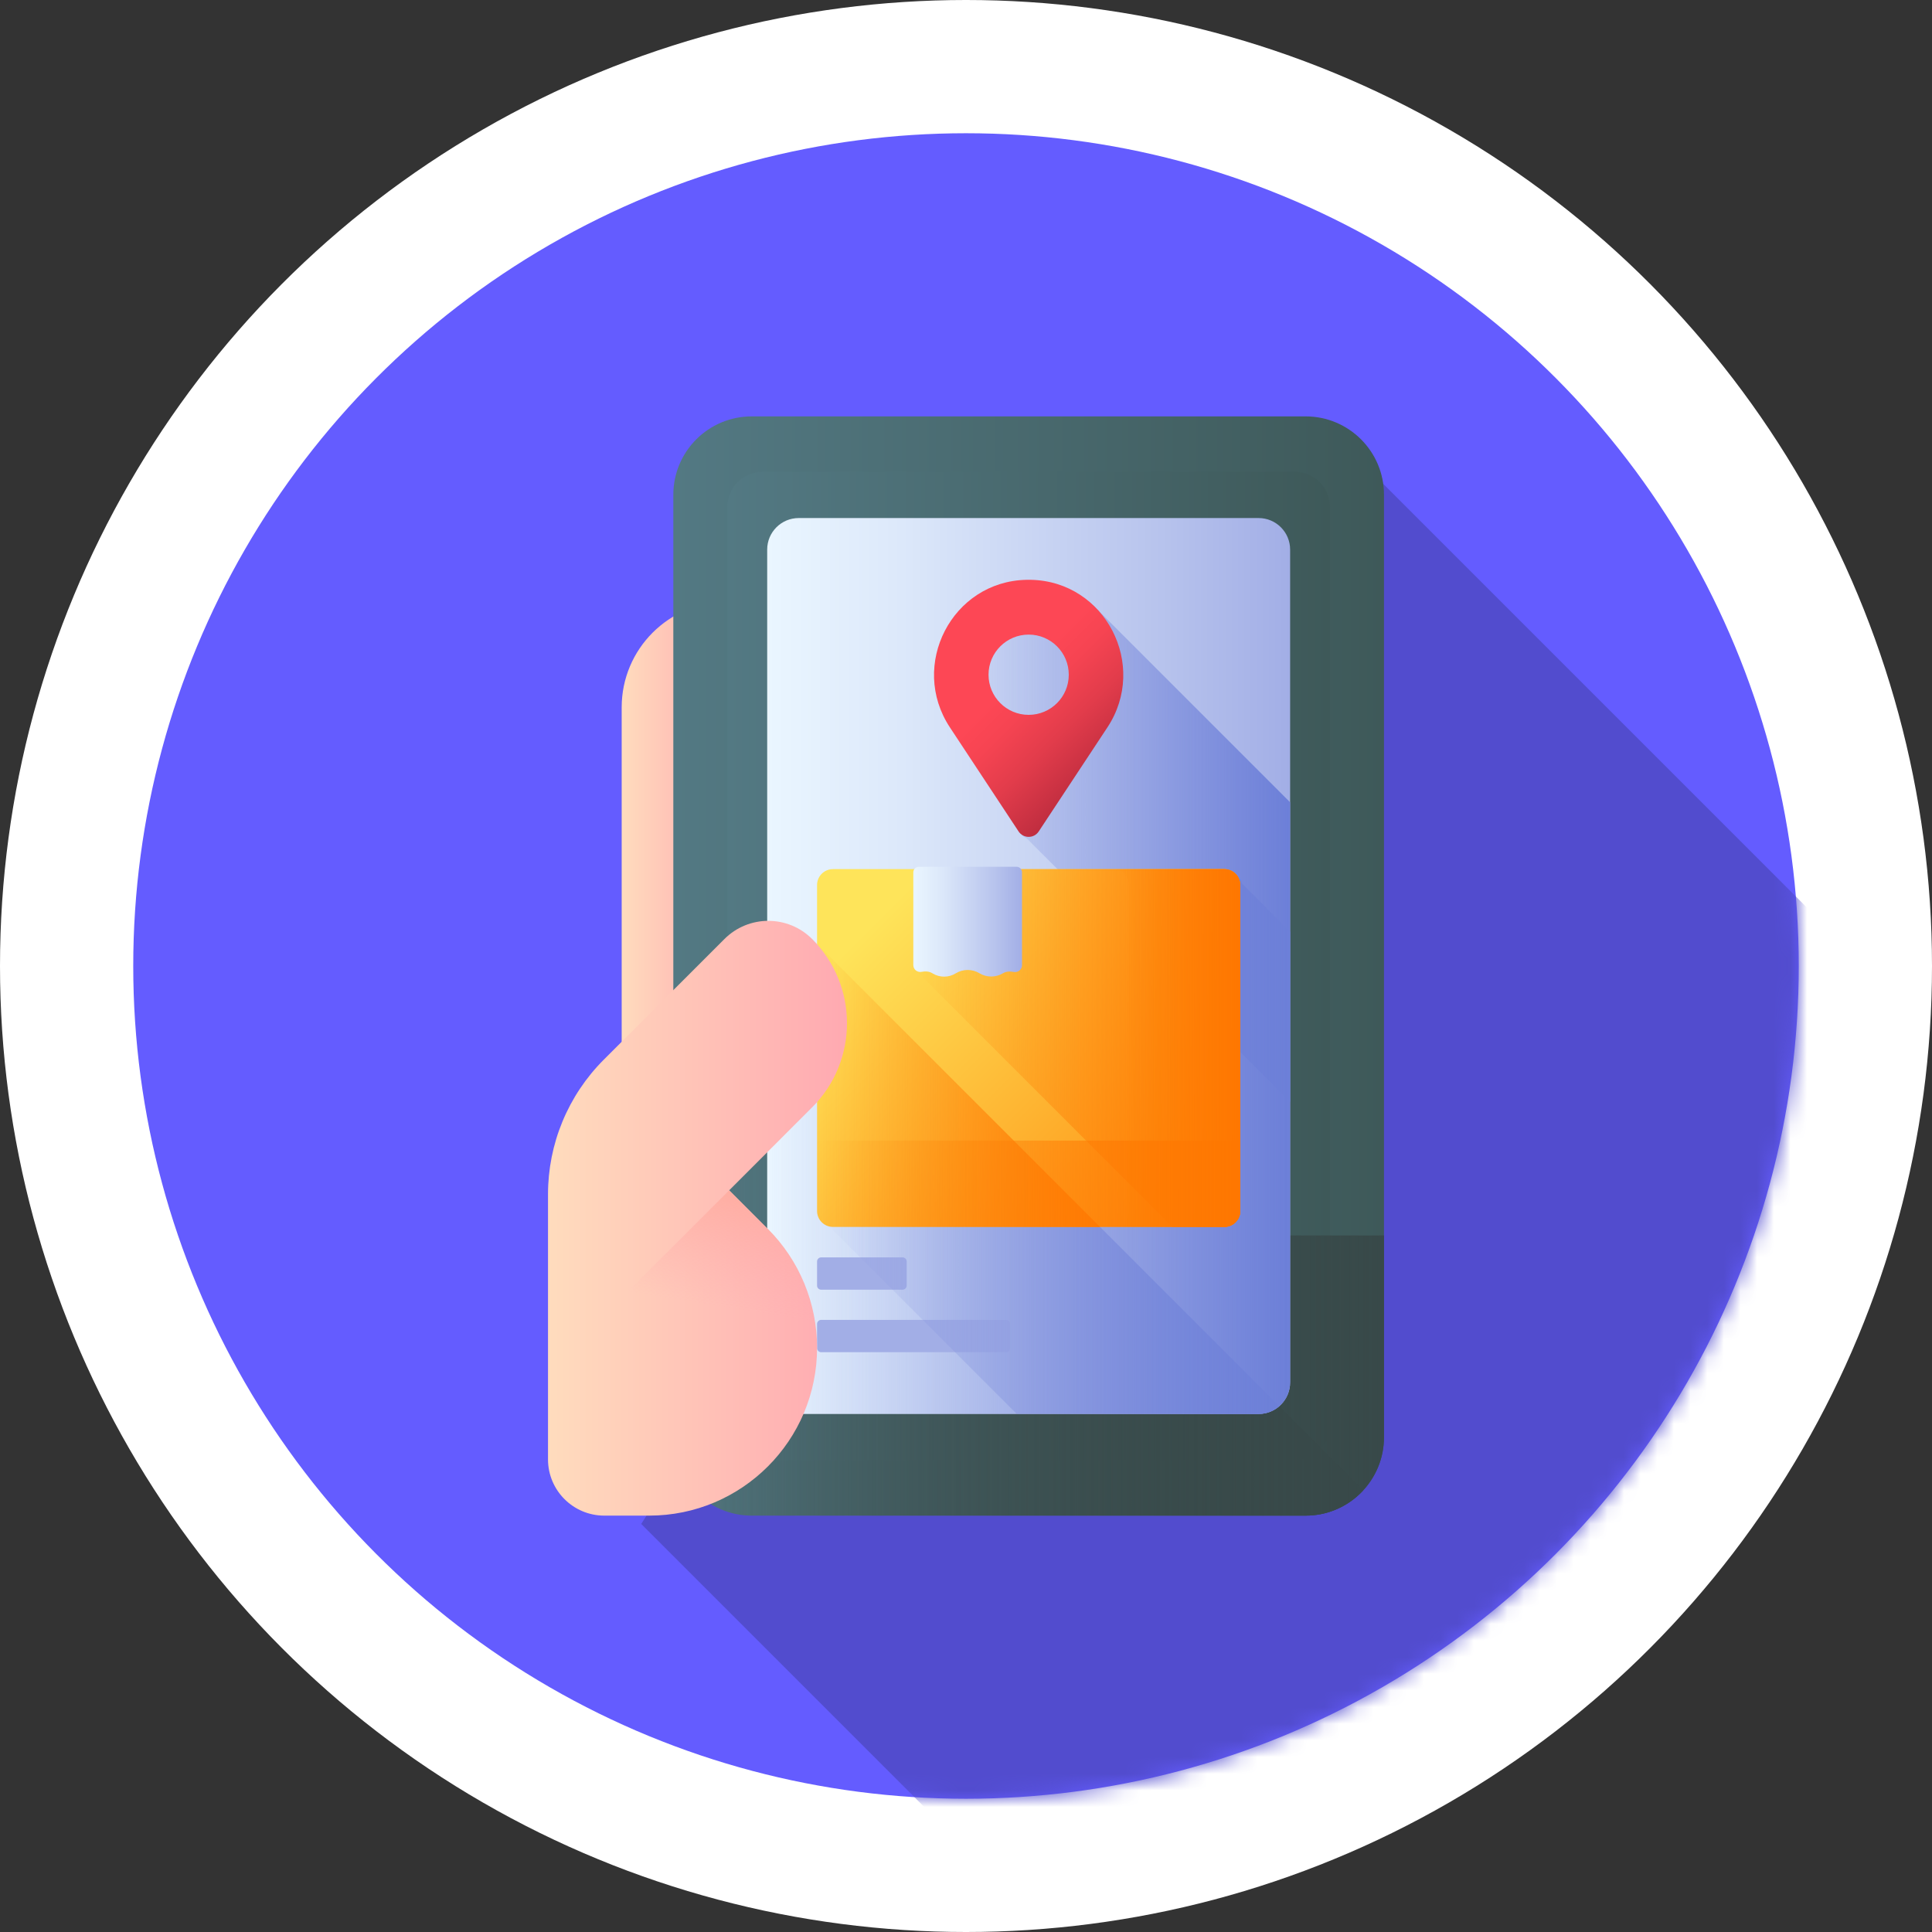 <svg width="116" height="116" viewBox="0 0 116 116" fill="none" xmlns="http://www.w3.org/2000/svg">
<rect x="0" y="0" width="116" height="116" fill="#333333" stroke="none"/>
<circle cx="58" cy="58" r="58" fill="white"/>
<circle cx="58" cy="58" r="50" fill="#645CFF"/>
<mask id="mask0_1_236" style="mask-type:alpha" maskUnits="userSpaceOnUse" x="8" y="8" width="101" height="100">
<circle cx="58" cy="58" r="50" fill="#9657EB"/>
</mask>
<g mask="url(#mask0_1_236)">
<path d="M110 56L80 26L38.5 91.5L63 116L110 91.5V56Z" fill="#524CCE"/>
</g>
<g clip-path="url(#clip0_1_236)">
<path d="M43.669 66.023H37.327V42.471C37.327 38.968 40.166 36.129 43.669 36.129V66.023Z" fill="url(#paint0_linear_1_236)"/>
<path d="M83.097 86.292V29.708C83.097 27.108 80.989 25 78.389 25H45.135C42.535 25 40.427 27.108 40.427 29.708V86.292C40.427 88.892 42.535 91 45.135 91H78.389C80.989 91 83.097 88.892 83.097 86.292Z" fill="url(#paint1_linear_1_236)"/>
<path d="M79.856 85.554V30.446C79.856 29.278 78.909 28.331 77.741 28.331H45.783C44.615 28.331 43.669 29.278 43.669 30.446V85.554C43.669 86.722 44.615 87.669 45.783 87.669H77.741C78.909 87.669 79.856 86.722 79.856 85.554Z" fill="url(#paint2_linear_1_236)"/>
<path d="M40.427 74.177V86.292C40.427 88.892 42.535 91 45.135 91H78.389C80.989 91 83.097 88.892 83.097 86.292V74.177H40.427Z" fill="url(#paint3_linear_1_236)"/>
<path d="M45.135 91H78.389C79.762 91 80.997 90.412 81.857 89.475L48.76 56.378L40.427 64.711V86.292C40.427 88.892 42.535 91 45.135 91Z" fill="url(#paint4_linear_1_236)"/>
<path d="M77.461 83.002V32.998C77.461 31.952 76.613 31.104 75.567 31.104H47.958C46.911 31.104 46.063 31.952 46.063 32.998V83.002C46.063 84.048 46.911 84.896 47.958 84.896H75.567C76.613 84.896 77.461 84.048 77.461 83.002Z" fill="url(#paint5_linear_1_236)"/>
<path d="M47.958 84.896H75.567C76.043 84.896 76.477 84.719 76.81 84.429L48.76 56.378L46.063 59.075V83.002C46.063 84.048 46.911 84.896 47.958 84.896Z" fill="url(#paint6_linear_1_236)"/>
<path d="M77.461 48.172L66.118 36.829C65.137 35.718 63.715 34.976 62.023 34.942C61.936 34.94 61.848 34.94 61.76 34.942C57.286 35.033 54.699 40.069 57.163 43.803L61.287 50.05C61.371 50.18 61.496 50.278 61.641 50.331L77.461 66.152V48.172Z" fill="url(#paint7_linear_1_236)"/>
<path d="M54.191 77.436H49.304C49.239 77.436 49.176 77.41 49.13 77.364C49.084 77.317 49.058 77.254 49.058 77.189V75.742C49.058 75.605 49.168 75.495 49.304 75.495H54.191C54.327 75.495 54.438 75.605 54.438 75.742V77.189C54.438 77.254 54.412 77.317 54.366 77.364C54.319 77.41 54.257 77.436 54.191 77.436ZM60.403 81.189H49.304C49.239 81.189 49.176 81.163 49.13 81.117C49.084 81.07 49.058 81.007 49.058 80.942V79.495C49.058 79.358 49.168 79.248 49.304 79.248H60.403C60.539 79.248 60.65 79.358 60.65 79.495V80.942C60.65 81.007 60.624 81.07 60.577 81.117C60.531 81.163 60.468 81.189 60.403 81.189Z" fill="#A2AEE6"/>
<path d="M77.461 83.002V55.937L74.569 53.044C74.468 52.624 74.091 52.312 73.64 52.312H50.143C49.889 52.312 49.646 52.413 49.467 52.592C49.288 52.771 49.187 53.014 49.187 53.268V72.838C49.187 73.289 49.5 73.666 49.919 73.767L61.049 84.896H75.567C76.613 84.897 77.461 84.048 77.461 83.002Z" fill="url(#paint8_linear_1_236)"/>
<path d="M73.511 73.665H50.013C49.76 73.665 49.517 73.564 49.337 73.385C49.158 73.206 49.058 72.963 49.058 72.709V53.138C49.058 52.885 49.158 52.642 49.337 52.462C49.517 52.283 49.76 52.183 50.013 52.183H73.511C73.764 52.183 74.007 52.283 74.186 52.462C74.366 52.642 74.466 52.885 74.466 53.138V72.709C74.466 72.835 74.442 72.959 74.394 73.075C74.346 73.191 74.275 73.296 74.187 73.385C74.098 73.474 73.993 73.544 73.876 73.592C73.76 73.64 73.636 73.665 73.511 73.665Z" fill="url(#paint9_linear_1_236)"/>
<path d="M50.014 73.665H66.046L49.058 56.676V72.709C49.058 72.963 49.158 73.206 49.338 73.385C49.517 73.564 49.76 73.665 50.014 73.665Z" fill="url(#paint10_linear_1_236)"/>
<path d="M74.467 53.138V72.709C74.467 72.963 74.366 73.206 74.187 73.385C74.008 73.564 73.764 73.665 73.511 73.665H70.392L54.999 58.271V52.183H73.511C73.765 52.183 74.008 52.283 74.187 52.463C74.366 52.642 74.467 52.885 74.467 53.138Z" fill="url(#paint11_linear_1_236)"/>
<path d="M73.511 52.183H66.835C67.088 52.183 67.332 52.283 67.511 52.462C67.69 52.642 67.791 52.885 67.791 53.138V72.709C67.791 72.963 67.69 73.206 67.511 73.385C67.332 73.564 67.088 73.665 66.835 73.665H73.511C73.764 73.665 74.008 73.564 74.187 73.385C74.366 73.206 74.467 72.963 74.467 72.709V53.139C74.467 53.013 74.442 52.889 74.394 52.773C74.346 52.657 74.276 52.551 74.187 52.463C74.098 52.374 73.993 52.303 73.877 52.255C73.761 52.207 73.637 52.183 73.511 52.183Z" fill="url(#paint12_linear_1_236)"/>
<path d="M49.058 68.483V72.709C49.058 72.963 49.158 73.206 49.337 73.385C49.517 73.564 49.76 73.665 50.013 73.665H73.511C73.764 73.665 74.007 73.564 74.186 73.385C74.366 73.206 74.466 72.963 74.466 72.709V68.483H49.058Z" fill="url(#paint13_linear_1_236)"/>
<path d="M55.98 58.435L55.998 58.447C56.209 58.574 56.451 58.641 56.698 58.639C56.944 58.637 57.185 58.566 57.394 58.435C57.607 58.306 57.851 58.238 58.1 58.238C58.349 58.238 58.594 58.306 58.807 58.435C59.02 58.564 59.265 58.632 59.514 58.632C59.763 58.632 60.007 58.564 60.221 58.435C60.422 58.319 60.645 58.316 60.87 58.358C61.126 58.406 61.363 58.214 61.363 57.954V52.377C61.363 52.333 61.355 52.289 61.338 52.248C61.321 52.208 61.296 52.17 61.265 52.139C61.234 52.108 61.197 52.083 61.156 52.066C61.115 52.05 61.071 52.041 61.027 52.041H55.173C55.129 52.041 55.085 52.05 55.044 52.066C55.004 52.083 54.967 52.108 54.935 52.139C54.904 52.17 54.879 52.208 54.862 52.248C54.846 52.289 54.837 52.333 54.837 52.377V57.946C54.837 58.205 55.072 58.399 55.327 58.351C55.554 58.308 55.779 58.313 55.98 58.435Z" fill="url(#paint14_linear_1_236)"/>
<path d="M61.894 34.813C61.806 34.811 61.718 34.811 61.631 34.813C57.157 34.903 54.569 39.939 57.034 43.674L61.157 49.921C61.444 50.355 62.081 50.355 62.367 49.921L66.49 43.674C68.955 39.939 66.368 34.903 61.894 34.813ZM61.762 42.921C60.432 42.921 59.353 41.842 59.353 40.512C59.353 39.181 60.432 38.102 61.762 38.102C63.093 38.102 64.171 39.181 64.171 40.512C64.171 41.842 63.093 42.921 61.762 42.921Z" fill="url(#paint15_linear_1_236)"/>
<path d="M43.782 71.467L46.105 73.79C47.996 75.681 49.058 78.245 49.058 80.919C49.058 86.486 44.544 91 38.976 91H36.284C34.417 91 32.903 89.487 32.903 87.62V71.706C32.903 70.205 33.199 68.719 33.773 67.333C34.347 65.947 35.189 64.687 36.25 63.626L43.498 56.379C44.224 55.653 45.177 55.289 46.129 55.289C47.082 55.289 48.034 55.653 48.76 56.379C51.552 59.17 51.552 63.697 48.76 66.488L43.782 71.467Z" fill="url(#paint16_linear_1_236)"/>
<path d="M49.058 80.918C49.058 78.245 47.996 75.68 46.105 73.79L43.782 71.467L32.903 82.345V87.62C32.903 89.487 34.417 91 36.284 91H38.976C44.544 91 49.058 86.486 49.058 80.918Z" fill="url(#paint17_linear_1_236)"/>
</g>
<defs>
<linearGradient id="paint0_linear_1_236" x1="37.327" y1="36.129" x2="43.669" y2="36.129" gradientUnits="userSpaceOnUse">
<stop stop-color="#FFDCBD"/>
<stop offset="1" stop-color="#FFA9B1"/>
</linearGradient>
<linearGradient id="paint1_linear_1_236" x1="40.427" y1="25" x2="83.097" y2="25" gradientUnits="userSpaceOnUse">
<stop stop-color="#537983"/>
<stop offset="1" stop-color="#3E5959"/>
</linearGradient>
<linearGradient id="paint2_linear_1_236" x1="43.669" y1="28.331" x2="79.856" y2="28.331" gradientUnits="userSpaceOnUse">
<stop stop-color="#537983"/>
<stop offset="1" stop-color="#3E5959"/>
</linearGradient>
<linearGradient id="paint3_linear_1_236" x1="40.427" y1="74.177" x2="83.097" y2="74.177" gradientUnits="userSpaceOnUse">
<stop stop-color="#384949" stop-opacity="0"/>
<stop offset="1" stop-color="#384949"/>
</linearGradient>
<linearGradient id="paint4_linear_1_236" x1="40.427" y1="56.378" x2="81.857" y2="56.378" gradientUnits="userSpaceOnUse">
<stop stop-color="#384949" stop-opacity="0"/>
<stop offset="1" stop-color="#384949"/>
</linearGradient>
<linearGradient id="paint5_linear_1_236" x1="46.063" y1="31.104" x2="77.461" y2="31.104" gradientUnits="userSpaceOnUse">
<stop stop-color="#EAF6FF"/>
<stop offset="0.258" stop-color="#DCE8FA"/>
<stop offset="0.742" stop-color="#B8C4ED"/>
<stop offset="1" stop-color="#A2AEE6"/>
</linearGradient>
<linearGradient id="paint6_linear_1_236" x1="46.063" y1="56.378" x2="76.81" y2="56.378" gradientUnits="userSpaceOnUse">
<stop stop-color="#8795DE" stop-opacity="0"/>
<stop offset="0.468" stop-color="#7D8DDC" stop-opacity="0.468"/>
<stop offset="1" stop-color="#6C7FD8"/>
</linearGradient>
<linearGradient id="paint7_linear_1_236" x1="56.209" y1="34.941" x2="77.461" y2="34.941" gradientUnits="userSpaceOnUse">
<stop stop-color="#8795DE" stop-opacity="0"/>
<stop offset="0.468" stop-color="#7D8DDC" stop-opacity="0.468"/>
<stop offset="1" stop-color="#6C7FD8"/>
</linearGradient>
<linearGradient id="paint8_linear_1_236" x1="49.187" y1="52.312" x2="77.461" y2="52.312" gradientUnits="userSpaceOnUse">
<stop stop-color="#8795DE" stop-opacity="0"/>
<stop offset="0.468" stop-color="#7D8DDC" stop-opacity="0.468"/>
<stop offset="1" stop-color="#6C7FD8"/>
</linearGradient>
<linearGradient id="paint9_linear_1_236" x1="53.326" y1="54.487" x2="73.612" y2="74.773" gradientUnits="userSpaceOnUse">
<stop stop-color="#FEE45A"/>
<stop offset="1" stop-color="#FE860A"/>
</linearGradient>
<linearGradient id="paint10_linear_1_236" x1="49.058" y1="56.676" x2="66.046" y2="56.676" gradientUnits="userSpaceOnUse">
<stop stop-color="#FE860A" stop-opacity="0"/>
<stop offset="1" stop-color="#FE7701"/>
</linearGradient>
<linearGradient id="paint11_linear_1_236" x1="54.999" y1="52.183" x2="74.467" y2="52.183" gradientUnits="userSpaceOnUse">
<stop stop-color="#FE860A" stop-opacity="0"/>
<stop offset="1" stop-color="#FE7701"/>
</linearGradient>
<linearGradient id="paint12_linear_1_236" x1="66.835" y1="52.183" x2="74.467" y2="52.183" gradientUnits="userSpaceOnUse">
<stop stop-color="#FE860A" stop-opacity="0"/>
<stop offset="1" stop-color="#FE7701"/>
</linearGradient>
<linearGradient id="paint13_linear_1_236" x1="49.058" y1="68.483" x2="74.466" y2="68.483" gradientUnits="userSpaceOnUse">
<stop stop-color="#FE860A" stop-opacity="0"/>
<stop offset="1" stop-color="#FE7701"/>
</linearGradient>
<linearGradient id="paint14_linear_1_236" x1="54.837" y1="52.041" x2="61.363" y2="52.041" gradientUnits="userSpaceOnUse">
<stop stop-color="#EAF6FF"/>
<stop offset="0.258" stop-color="#DCE8FA"/>
<stop offset="0.742" stop-color="#B8C4ED"/>
<stop offset="1" stop-color="#A2AEE6"/>
</linearGradient>
<linearGradient id="paint15_linear_1_236" x1="60.981" y1="40.721" x2="67.324" y2="47.064" gradientUnits="userSpaceOnUse">
<stop stop-color="#FD4755"/>
<stop offset="0.191" stop-color="#F64452"/>
<stop offset="0.474" stop-color="#E23C4B"/>
<stop offset="0.811" stop-color="#C22E40"/>
<stop offset="1" stop-color="#AC2538"/>
</linearGradient>
<linearGradient id="paint16_linear_1_236" x1="32.903" y1="55.289" x2="50.854" y2="55.289" gradientUnits="userSpaceOnUse">
<stop stop-color="#FFDCBD"/>
<stop offset="1" stop-color="#FFA9B1"/>
</linearGradient>
<linearGradient id="paint17_linear_1_236" x1="41.591" y1="78.164" x2="43.144" y2="68.328" gradientUnits="userSpaceOnUse">
<stop stop-color="#FFA9B1" stop-opacity="0"/>
<stop offset="0.997" stop-color="#FFA78F"/>
</linearGradient>
<clipPath id="clip0_1_236">
<rect width="66" height="66" fill="white" transform="translate(25 25)"/>
</clipPath>
</defs>
</svg>
